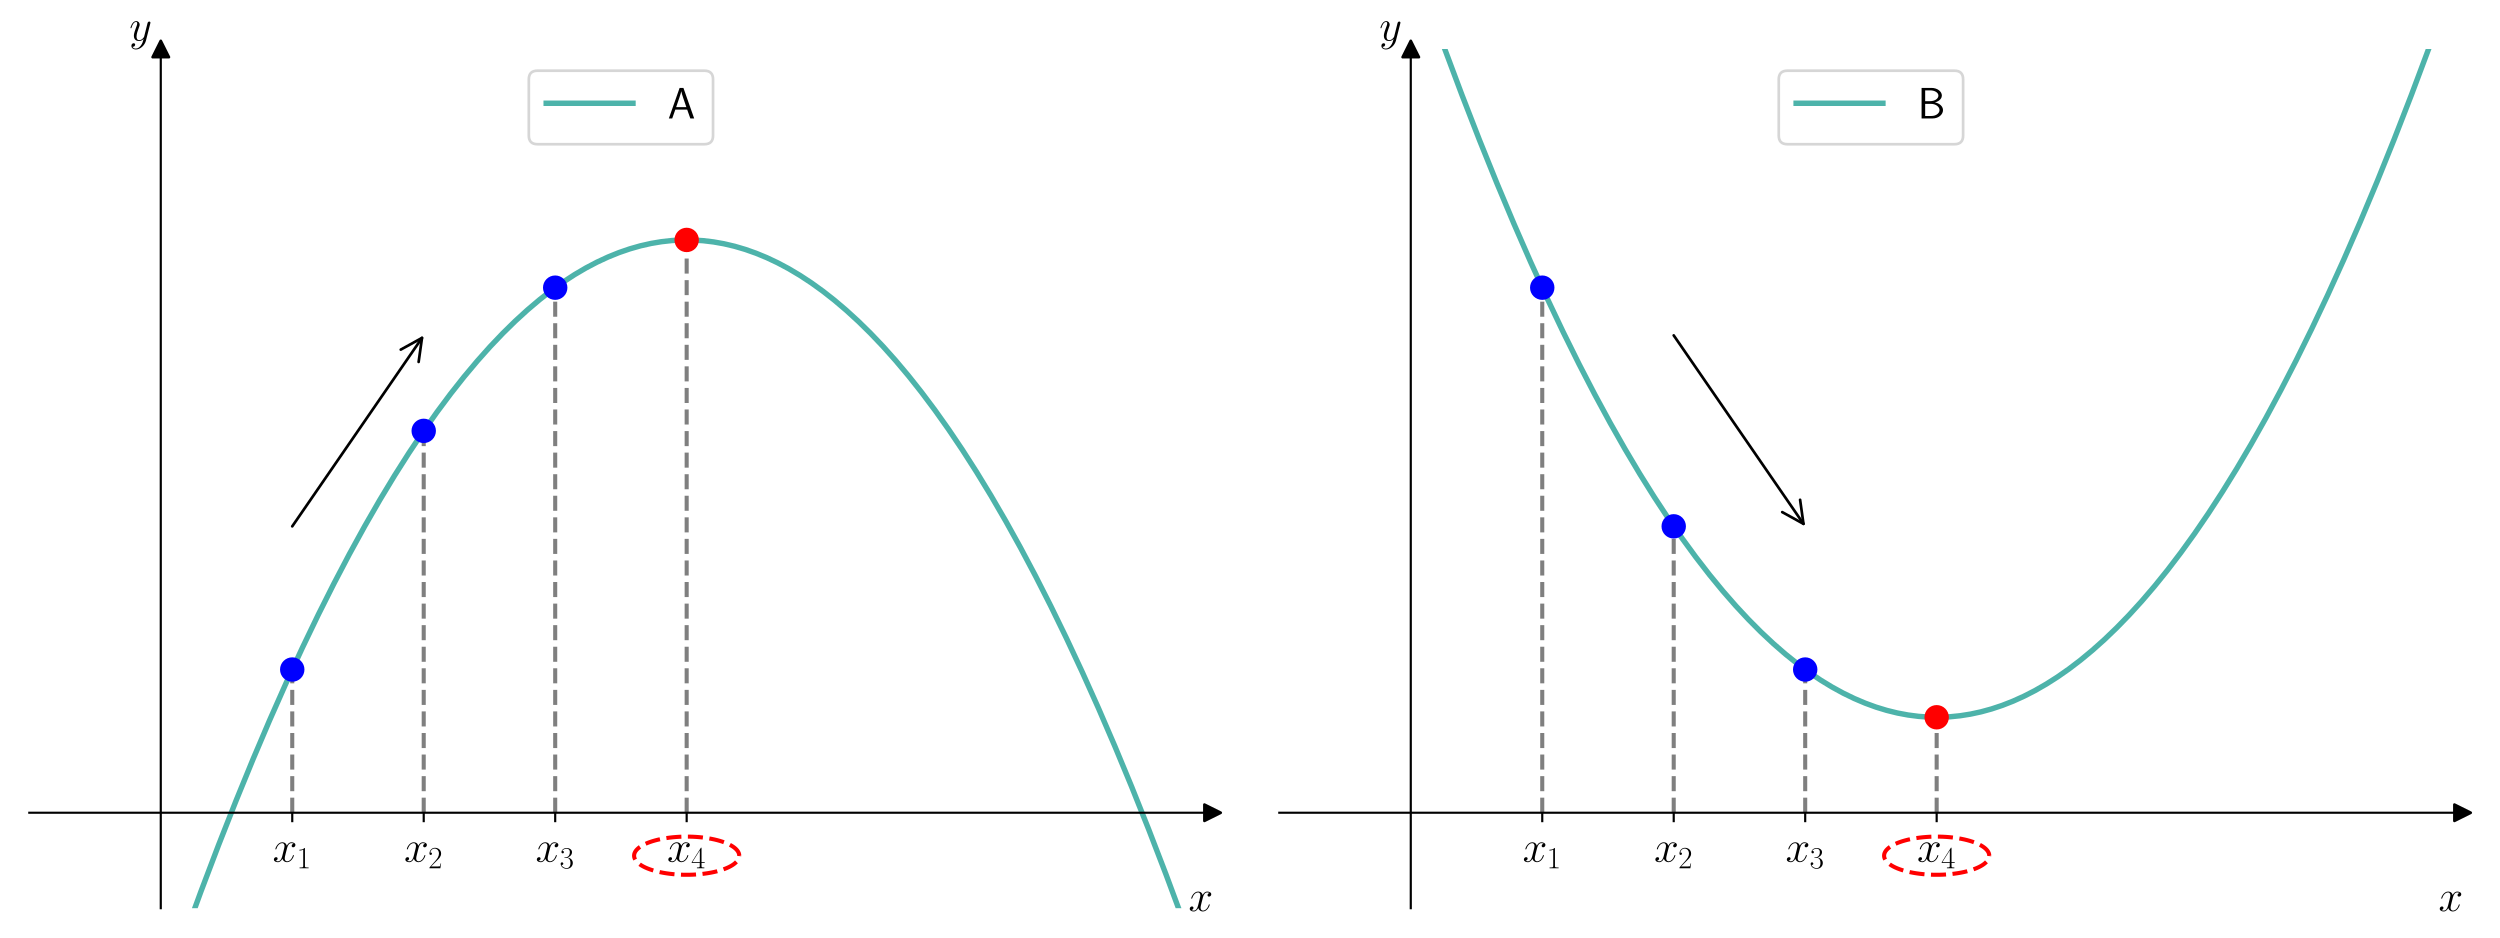 <?xml version='1.0' encoding='ASCII' standalone='yes'?>
<svg xmlns="http://www.w3.org/2000/svg" xmlns:xlink="http://www.w3.org/1999/xlink" version="1.1" width="1152.0px" viewBox="0 0 1152.0 432" height="432px">
  <g>
    <g transform="translate(0, 0) scale(1 1) translate(0, 0) scale(1.25 1.25) ">
 <defs>
  <style type="text/css">*{stroke-linejoin: round; stroke-linecap: butt}</style>
 </defs>
 <g id="figure_1">
  <g id="patch_1">
   <path d="M 0 345.6  L 460.8 345.6  L 460.8 0  L 0 0  z " style="fill: #ffffff"/>
  </g>
  <g id="axes_1">
   <g id="patch_2">
    <path d="M 10.8 334.8  L 447 334.8  L 447 18.065  L 10.8 18.065  z " style="fill: #ffffff"/>
   </g>
   <g id="patch_3">
    <path d="M 107.733 194.029  Q 131.967 158.836 155.566 124.564  " style="fill: none; stroke: #000000; stroke-linecap: round"/>
    <path d="M 147.734 128.884  L 155.566 124.564  L 154.323 133.421  " style="fill: none; stroke: #000000; stroke-linecap: round"/>
   </g>
   <g id="matplotlib.axis_1">
    <g id="xtick_1">
     <g id="line2d_1">
      <defs>
       <path id="md4ef2798bc" d="M 0 0  L 0 3.5  " style="stroke: #000000; stroke-width: 0.8"/>
      </defs>
      <g>
       <use xlink:href="#md4ef2798bc" x="107.733" y="299.607" style="stroke: #000000; stroke-width: 0.8"/>
      </g>
     </g>
     <g id="text_1">
      <!-- $x_1$ -->
      <g transform="translate(100.509 317.677) scale(0.16 -0.16)">
       <defs>
        <path id="CMMI12-78" d="M 3034 2606  C 2829 2567 2752 2414 2752 2293  C 2752 2139 2874 2088 2963 2088  C 3155 2088 3290 2254 3290 2427  C 3290 2695 2982 2816 2714 2816  C 2323 2816 2106 2433 2048 2312  C 1901 2816 1504 2816 1389 2816  C 736 2816 390 1980 390 1839  C 390 1814 416 1782 461 1782  C 512 1782 525 1820 538 1846  C 755 2555 1184 2689 1370 2689  C 1658 2689 1715 2420 1715 2267  C 1715 2127 1677 1980 1600 1673  L 1382 798  C 1286 415 1101 64 762 64  C 730 64 570 64 435 147  C 666 192 717 383 717 460  C 717 588 621 664 499 664  C 346 664 179 530 179 326  C 179 57 480 -64 755 -64  C 1062 -64 1280 179 1414 441  C 1517 64 1837 -64 2074 -64  C 2726 -64 3072 773 3072 913  C 3072 945 3046 971 3008 971  C 2950 971 2944 939 2925 888  C 2752 326 2381 64 2093 64  C 1869 64 1747 230 1747 492  C 1747 632 1773 734 1875 1156  L 2099 2024  C 2195 2408 2413 2689 2707 2689  C 2720 2689 2899 2689 3034 2606  z " transform="scale(0.016)"/>
        <path id="CMR17-31" d="M 1702 4058  C 1702 4192 1696 4192 1606 4192  C 1357 3916 979 3827 621 3827  C 602 3827 570 3827 563 3808  C 557 3795 557 3782 557 3648  C 755 3648 1088 3686 1344 3839  L 1344 461  C 1344 236 1331 160 781 160  L 589 160  L 589 0  C 896 0 1216 0 1523 0  C 1830 0 2150 0 2458 0  L 2458 160  L 2266 160  C 1715 160 1702 230 1702 458  L 1702 4058  z " transform="scale(0.016)"/>
       </defs>
       <use xlink:href="#CMMI12-78" transform="scale(0.996)"/>
       <use xlink:href="#CMR17-31" transform="translate(55.434 -14.944) scale(0.697)"/>
      </g>
     </g>
    </g>
    <g id="xtick_2">
     <g id="line2d_2">
      <g>
       <use xlink:href="#md4ef2798bc" x="156.2" y="299.607" style="stroke: #000000; stroke-width: 0.8"/>
      </g>
     </g>
     <g id="text_2">
      <!-- $x_2$ -->
      <g transform="translate(148.976 317.677) scale(0.16 -0.16)">
       <defs>
        <path id="CMR17-32" d="M 2669 989  L 2554 989  C 2490 536 2438 459 2413 420  C 2381 369 1920 369 1830 369  L 602 369  C 832 619 1280 1072 1824 1597  C 2214 1967 2669 2402 2669 3035  C 2669 3790 2067 4224 1395 4224  C 691 4224 262 3604 262 3030  C 262 2780 448 2748 525 2748  C 589 2748 781 2787 781 3010  C 781 3207 614 3264 525 3264  C 486 3264 448 3258 422 3245  C 544 3790 915 4058 1306 4058  C 1862 4058 2227 3617 2227 3035  C 2227 2479 1901 2000 1536 1584  L 262 146  L 262 0  L 2515 0  L 2669 989  z " transform="scale(0.016)"/>
       </defs>
       <use xlink:href="#CMMI12-78" transform="scale(0.996)"/>
       <use xlink:href="#CMR17-32" transform="translate(55.434 -14.944) scale(0.697)"/>
      </g>
     </g>
    </g>
    <g id="xtick_3">
     <g id="line2d_3">
      <g>
       <use xlink:href="#md4ef2798bc" x="204.667" y="299.607" style="stroke: #000000; stroke-width: 0.8"/>
      </g>
     </g>
     <g id="text_3">
      <!-- $x_3$ -->
      <g transform="translate(197.442 317.677) scale(0.16 -0.16)">
       <defs>
        <path id="CMR17-33" d="M 1414 2157  C 1984 2157 2234 1662 2234 1090  C 2234 320 1824 25 1453 25  C 1114 25 563 194 390 693  C 422 680 454 680 486 680  C 640 680 755 782 755 948  C 755 1133 614 1216 486 1216  C 378 1216 211 1165 211 926  C 211 335 787 -128 1466 -128  C 2176 -128 2720 430 2720 1085  C 2720 1707 2208 2157 1600 2227  C 2086 2328 2554 2756 2554 3329  C 2554 3820 2048 4179 1472 4179  C 890 4179 378 3829 378 3329  C 378 3110 544 3072 627 3072  C 762 3072 877 3155 877 3321  C 877 3486 762 3569 627 3569  C 602 3569 570 3569 544 3557  C 730 3959 1235 4032 1459 4032  C 1683 4032 2106 3925 2106 3320  C 2106 3143 2080 2828 1862 2550  C 1670 2304 1453 2304 1242 2284  C 1210 2284 1062 2269 1037 2269  C 992 2263 966 2257 966 2208  C 966 2163 973 2157 1101 2157  L 1414 2157  z " transform="scale(0.016)"/>
       </defs>
       <use xlink:href="#CMMI12-78" transform="scale(0.996)"/>
       <use xlink:href="#CMR17-33" transform="translate(55.434 -14.944) scale(0.697)"/>
      </g>
     </g>
    </g>
    <g id="xtick_4">
     <g id="line2d_4">
      <g>
       <use xlink:href="#md4ef2798bc" x="253.133" y="299.607" style="stroke: #000000; stroke-width: 0.8"/>
      </g>
     </g>
     <g id="text_4">
      <!-- $x_4$ -->
      <g transform="translate(245.909 317.677) scale(0.16 -0.16)">
       <defs>
        <path id="CMR17-34" d="M 2150 4122  C 2150 4256 2144 4256 2029 4256  L 128 1254  L 128 1088  L 1779 1088  L 1779 457  C 1779 224 1766 160 1318 160  L 1197 160  L 1197 0  C 1402 0 1747 0 1965 0  C 2182 0 2528 0 2733 0  L 2733 160  L 2611 160  C 2163 160 2150 224 2150 457  L 2150 1088  L 2803 1088  L 2803 1254  L 2150 1254  L 2150 4122  z M 1798 3703  L 1798 1254  L 256 1254  L 1798 3703  z " transform="scale(0.016)"/>
       </defs>
       <use xlink:href="#CMMI12-78" transform="scale(0.996)"/>
       <use xlink:href="#CMR17-34" transform="translate(55.434 -14.944) scale(0.697)"/>
      </g>
     </g>
    </g>
    <g id="text_5">
     <!-- $x$ -->
     <g transform="translate(438.131 335.846) scale(0.16 -0.16)">
      <use xlink:href="#CMMI12-78" transform="scale(0.996)"/>
     </g>
    </g>
   </g>
   <g id="matplotlib.axis_2">
    <g id="text_6">
     <!-- $y$ -->
     <g transform="translate(47.656 14.965) scale(0.16 -0.16)">
      <defs>
       <path id="CMMI12-79" d="M 1683 -700  C 1510 -939 1261 -1152 947 -1152  C 870 -1152 563 -1152 467 -889  C 486 -895 518 -895 531 -895  C 723 -895 851 -729 851 -582  C 851 -435 730 -384 634 -384  C 531 -384 307 -458 307 -759  C 307 -1071 582 -1286 947 -1286  C 1587 -1286 2234 -700 2413 6  L 3040 2485  C 3046 2517 3059 2556 3059 2594  C 3059 2689 2982 2753 2886 2753  C 2829 2753 2694 2727 2643 2535  L 2170 658  C 2138 543 2138 530 2086 460  C 1958 281 1747 64 1440 64  C 1082 64 1050 415 1050 588  C 1050 952 1222 1443 1395 1903  C 1466 2088 1504 2178 1504 2305  C 1504 2574 1312 2816 998 2816  C 410 2816 173 1890 173 1839  C 173 1814 198 1782 243 1782  C 301 1782 307 1807 333 1897  C 486 2433 730 2689 979 2689  C 1037 2689 1146 2689 1146 2478  C 1146 2312 1075 2127 979 1884  C 666 1047 666 837 666 683  C 666 77 1101 -64 1421 -64  C 1606 -64 1837 -6 2061 230  L 2067 224  C 1971 -147 1907 -392 1683 -700  z " transform="scale(0.016)"/>
      </defs>
      <use xlink:href="#CMMI12-79" transform="scale(0.996)"/>
     </g>
    </g>
   </g>
   <g id="line2d_5">
    <defs>
     <path id="m959924f972" d="M 3 0  L -3 -3  L -3 3  z " style="stroke: #000000; stroke-linejoin: miter"/>
    </defs>
    <g>
     <use xlink:href="#m959924f972" x="447" y="299.607" style="stroke: #000000; stroke-linejoin: miter"/>
    </g>
   </g>
   <g id="line2d_6">
    <defs>
     <path id="m89767bdf87" d="M 0 -3  L -3 3  L 3 3  z " style="stroke: #000000; stroke-linejoin: miter"/>
    </defs>
    <g>
     <use xlink:href="#m89767bdf87" x="59.267" y="18.065" style="stroke: #000000; stroke-linejoin: miter"/>
    </g>
   </g>
   <g id="line2d_7">
    <path d="M 67.495 346.6  L 74.073 328.63  L 80.571 311.515  L 86.962 295.298  L 93.247 279.948  L 99.425 265.434  L 105.496 251.728  L 111.462 238.801  L 117.32 226.623  L 123.072 215.167  L 128.824 204.206  L 134.47 193.931  L 140.009 184.313  L 145.441 175.327  L 150.767 166.946  L 155.987 159.146  L 161.1 151.9  L 166.106 145.184  L 171.006 138.976  L 175.906 133.127  L 180.7 127.753  L 185.387 122.831  L 189.967 118.339  L 194.441 114.255  L 198.915 110.471  L 203.282 107.066  L 207.543 104.02  L 211.804 101.246  L 215.958 98.803  L 220.112 96.618  L 224.16 94.739  L 228.208 93.104  L 232.149 91.749  L 236.09 90.626  L 240.031 89.736  L 243.866 89.094  L 247.701 88.671  L 251.536 88.469  L 255.37 88.488  L 259.205 88.726  L 263.04 89.185  L 266.874 89.865  L 270.816 90.792  L 274.757 91.953  L 278.698 93.346  L 282.639 94.972  L 286.687 96.884  L 290.735 99.042  L 294.889 101.511  L 299.044 104.239  L 303.304 107.306  L 307.565 110.645  L 311.932 114.349  L 316.406 118.44  L 320.88 122.831  L 325.461 127.637  L 330.147 132.88  L 334.941 138.583  L 339.734 144.63  L 344.634 151.168  L 349.641 158.218  L 354.754 165.807  L 359.973 173.958  L 365.299 182.695  L 370.732 192.045  L 376.164 201.838  L 381.703 212.277  L 387.349 223.391  L 393.101 235.205  L 398.959 247.747  L 404.925 261.046  L 410.996 275.13  L 417.174 290.028  L 423.459 305.77  L 429.85 322.385  L 436.348 339.904  L 438.771 346.6  L 438.771 346.6  " clip-path="url(#p20a40c3484)" style="fill: none; stroke: #029386; stroke-opacity: 0.7; stroke-width: 2; stroke-linecap: square"/>
   </g>
   <g id="LineCollection_1">
    <path d="M 107.733 299.607  L 107.733 246.818  " clip-path="url(#p20a40c3484)" style="fill: none; stroke-dasharray: 5.55,2.4; stroke-dashoffset: 0; stroke: #000000; stroke-opacity: 0.5; stroke-width: 1.5"/>
   </g>
   <g id="LineCollection_2">
    <path d="M 156.2 299.607  L 156.2 158.836  " clip-path="url(#p20a40c3484)" style="fill: none; stroke-dasharray: 5.55,2.4; stroke-dashoffset: 0; stroke: #000000; stroke-opacity: 0.5; stroke-width: 1.5"/>
   </g>
   <g id="LineCollection_3">
    <path d="M 204.667 299.607  L 204.667 106.047  " clip-path="url(#p20a40c3484)" style="fill: none; stroke-dasharray: 5.55,2.4; stroke-dashoffset: 0; stroke: #000000; stroke-opacity: 0.5; stroke-width: 1.5"/>
   </g>
   <g id="LineCollection_4">
    <path d="M 253.133 299.607  L 253.133 88.45  " clip-path="url(#p20a40c3484)" style="fill: none; stroke-dasharray: 5.55,2.4; stroke-dashoffset: 0; stroke: #000000; stroke-opacity: 0.5; stroke-width: 1.5"/>
   </g>
   <g id="line2d_8">
    <defs>
     <path id="m76c38d5edd" d="M 0 4  C 1.061 4 2.078 3.579 2.828 2.828  C 3.579 2.078 4 1.061 4 0  C 4 -1.061 3.579 -2.078 2.828 -2.828  C 2.078 -3.579 1.061 -4 0 -4  C -1.061 -4 -2.078 -3.579 -2.828 -2.828  C -3.579 -2.078 -4 -1.061 -4 0  C -4 1.061 -3.579 2.078 -2.828 2.828  C -2.078 3.579 -1.061 4 0 4  z " style="stroke: #0000ff"/>
    </defs>
    <g clip-path="url(#p20a40c3484)">
     <use xlink:href="#m76c38d5edd" x="107.733" y="246.818" style="fill: #0000ff; stroke: #0000ff"/>
    </g>
   </g>
   <g id="line2d_9">
    <g clip-path="url(#p20a40c3484)">
     <use xlink:href="#m76c38d5edd" x="156.2" y="158.836" style="fill: #0000ff; stroke: #0000ff"/>
    </g>
   </g>
   <g id="line2d_10">
    <g clip-path="url(#p20a40c3484)">
     <use xlink:href="#m76c38d5edd" x="204.667" y="106.047" style="fill: #0000ff; stroke: #0000ff"/>
    </g>
   </g>
   <g id="line2d_11">
    <defs>
     <path id="mc08ef7b7fa" d="M 0 4  C 1.061 4 2.078 3.579 2.828 2.828  C 3.579 2.078 4 1.061 4 0  C 4 -1.061 3.579 -2.078 2.828 -2.828  C 2.078 -3.579 1.061 -4 0 -4  C -1.061 -4 -2.078 -3.579 -2.828 -2.828  C -3.579 -2.078 -4 -1.061 -4 0  C -4 1.061 -3.579 2.078 -2.828 2.828  C -2.078 3.579 -1.061 4 0 4  z " style="stroke: #ff0000"/>
    </defs>
    <g clip-path="url(#p20a40c3484)">
     <use xlink:href="#mc08ef7b7fa" x="253.133" y="88.45" style="fill: #ff0000; stroke: #ff0000"/>
    </g>
   </g>
   <g id="line2d_12">
    <path d="M 272.52 315.444  L 272.481 314.998  L 272.364 314.553  L 272.17 314.112  L 271.899 313.676  L 271.552 313.248  L 271.131 312.828  L 270.638 312.419  L 270.074 312.022  L 269.442 311.639  L 268.745 311.271  L 267.984 310.92  L 267.164 310.587  L 266.287 310.273  L 265.358 309.981  L 264.379 309.71  L 263.354 309.463  L 262.289 309.24  L 261.187 309.041  L 260.052 308.869  L 258.89 308.723  L 257.704 308.604  L 256.5 308.512  L 255.282 308.449  L 254.056 308.413  L 252.826 308.406  L 251.597 308.428  L 250.374 308.477  L 249.163 308.555  L 247.967 308.66  L 246.793 308.792  L 245.643 308.952  L 244.524 309.137  L 243.44 309.348  L 242.395 309.584  L 241.393 309.843  L 240.438 310.125  L 239.534 310.428  L 238.685 310.751  L 237.894 311.093  L 237.165 311.453  L 236.5 311.828  L 235.902 312.219  L 235.373 312.622  L 234.916 313.037  L 234.532 313.461  L 234.223 313.893  L 233.99 314.332  L 233.834 314.775  L 233.756 315.221  L 233.756 315.667  L 233.834 316.113  L 233.99 316.556  L 234.223 316.995  L 234.532 317.427  L 234.916 317.851  L 235.373 318.266  L 235.902 318.669  L 236.5 319.059  L 237.165 319.435  L 237.894 319.795  L 238.685 320.137  L 239.534 320.46  L 240.438 320.763  L 241.393 321.045  L 242.395 321.304  L 243.44 321.54  L 244.524 321.75  L 245.643 321.936  L 246.793 322.095  L 247.967 322.228  L 249.163 322.333  L 250.374 322.411  L 251.597 322.46  L 252.826 322.482  L 254.056 322.475  L 255.282 322.439  L 256.5 322.376  L 257.704 322.284  L 258.89 322.165  L 260.052 322.019  L 261.187 321.846  L 262.289 321.648  L 263.354 321.425  L 264.379 321.177  L 265.358 320.907  L 266.287 320.614  L 267.164 320.301  L 267.984 319.968  L 268.745 319.617  L 269.442 319.249  L 270.074 318.866  L 270.638 318.469  L 271.131 318.06  L 271.552 317.64  L 271.899 317.212  L 272.17 316.776  L 272.364 316.335  L 272.481 315.89  L 272.52 315.444  " clip-path="url(#p20a40c3484)" style="fill: none; stroke-dasharray: 5.55,2.4; stroke-dashoffset: 0; stroke: #ff0000; stroke-width: 1.5"/>
   </g>
   <g id="patch_4">
    <path d="M 59.267 334.8  L 59.267 18.065  " style="fill: none; stroke: #000000; stroke-width: 0.8; stroke-linejoin: miter; stroke-linecap: square"/>
   </g>
   <g id="patch_5">
    <path d="M 447 334.8  L 447 18.065  " style="fill: none"/>
   </g>
   <g id="patch_6">
    <path d="M 10.8 299.607  L 447 299.607  " style="fill: none; stroke: #000000; stroke-width: 0.8; stroke-linejoin: miter; stroke-linecap: square"/>
   </g>
   <g id="patch_7">
    <path d="M 10.8 18.065  L 447 18.065  " style="fill: none"/>
   </g>
   <g id="legend_1">
    <g id="patch_8">
     <path d="M 198.143 53.164  L 259.657 53.164  Q 262.857 53.164 262.857 49.964  L 262.857 29.265  Q 262.857 26.065 259.657 26.065  L 198.143 26.065  Q 194.943 26.065 194.943 29.265  L 194.943 49.964  Q 194.943 53.164 198.143 53.164  z " style="fill: #ffffff; opacity: 0.8; stroke: #cccccc; stroke-linejoin: miter"/>
    </g>
    <g id="line2d_13">
     <path d="M 201.343 38.065  L 217.343 38.065  L 233.343 38.065  " style="fill: none; stroke: #029386; stroke-opacity: 0.7; stroke-width: 2; stroke-linecap: square"/>
    </g>
    <g id="text_7">
     <!-- A -->
     <g transform="translate(246.143 43.665) scale(0.16 -0.16)">
      <defs>
       <path id="CMSS17-41" d="M 2272 4416  L 1722 4416  L 166 0  L 653 0  L 1101 1280  L 2816 1280  L 3270 0  L 3827 0  L 2272 4416  z M 2694 1637  L 1222 1637  C 1530 2528 1914 3638 1958 3925  L 1965 3925  C 2010 3663 2138 3281 2246 2956  L 2694 1637  z " transform="scale(0.016)"/>
      </defs>
      <use xlink:href="#CMSS17-41" transform="scale(0.996)"/>
     </g>
    </g>
   </g>
  </g>
 </g>
 <defs>
  <clipPath id="p20a40c3484">
   <rect x="10.8" y="18.065" width="436.2" height="316.735"/>
  </clipPath>
 </defs>
</g>
    <g transform="translate(576.0, 0) scale(1 1) translate(0, 0) scale(1.25 1.25) ">
 <defs>
  <style type="text/css">*{stroke-linejoin: round; stroke-linecap: butt}</style>
 </defs>
 <g id="figure_1">
  <g id="patch_1">
   <path d="M 0 345.6  L 460.8 345.6  L 460.8 0  L 0 0  z " style="fill: #ffffff"/>
  </g>
  <g id="axes_1">
   <g id="patch_2">
    <path d="M 10.8 334.8  L 447 334.8  L 447 18.065  L 10.8 18.065  z " style="fill: #ffffff"/>
   </g>
   <g id="patch_3">
    <path d="M 156.2 123.643  Q 180.433 158.836 204.033 193.108  " style="fill: none; stroke: #000000; stroke-linecap: round"/>
    <path d="M 202.79 184.25  L 204.033 193.108  L 196.201 188.787  " style="fill: none; stroke: #000000; stroke-linecap: round"/>
   </g>
   <g id="matplotlib.axis_1">
    <g id="xtick_1">
     <g id="line2d_1">
      <defs>
       <path id="me8bf199c63" d="M 0 0  L 0 3.5  " style="stroke: #000000; stroke-width: 0.8"/>
      </defs>
      <g>
       <use xlink:href="#me8bf199c63" x="107.733" y="299.607" style="stroke: #000000; stroke-width: 0.8"/>
      </g>
     </g>
     <g id="text_1">
      <!-- $x_1$ -->
      <g transform="translate(100.509 317.677) scale(0.16 -0.16)">
       <defs>
        <path id="CMMI12-78" d="M 3034 2606  C 2829 2567 2752 2414 2752 2293  C 2752 2139 2874 2088 2963 2088  C 3155 2088 3290 2254 3290 2427  C 3290 2695 2982 2816 2714 2816  C 2323 2816 2106 2433 2048 2312  C 1901 2816 1504 2816 1389 2816  C 736 2816 390 1980 390 1839  C 390 1814 416 1782 461 1782  C 512 1782 525 1820 538 1846  C 755 2555 1184 2689 1370 2689  C 1658 2689 1715 2420 1715 2267  C 1715 2127 1677 1980 1600 1673  L 1382 798  C 1286 415 1101 64 762 64  C 730 64 570 64 435 147  C 666 192 717 383 717 460  C 717 588 621 664 499 664  C 346 664 179 530 179 326  C 179 57 480 -64 755 -64  C 1062 -64 1280 179 1414 441  C 1517 64 1837 -64 2074 -64  C 2726 -64 3072 773 3072 913  C 3072 945 3046 971 3008 971  C 2950 971 2944 939 2925 888  C 2752 326 2381 64 2093 64  C 1869 64 1747 230 1747 492  C 1747 632 1773 734 1875 1156  L 2099 2024  C 2195 2408 2413 2689 2707 2689  C 2720 2689 2899 2689 3034 2606  z " transform="scale(0.016)"/>
        <path id="CMR17-31" d="M 1702 4058  C 1702 4192 1696 4192 1606 4192  C 1357 3916 979 3827 621 3827  C 602 3827 570 3827 563 3808  C 557 3795 557 3782 557 3648  C 755 3648 1088 3686 1344 3839  L 1344 461  C 1344 236 1331 160 781 160  L 589 160  L 589 0  C 896 0 1216 0 1523 0  C 1830 0 2150 0 2458 0  L 2458 160  L 2266 160  C 1715 160 1702 230 1702 458  L 1702 4058  z " transform="scale(0.016)"/>
       </defs>
       <use xlink:href="#CMMI12-78" transform="scale(0.996)"/>
       <use xlink:href="#CMR17-31" transform="translate(55.434 -14.944) scale(0.697)"/>
      </g>
     </g>
    </g>
    <g id="xtick_2">
     <g id="line2d_2">
      <g>
       <use xlink:href="#me8bf199c63" x="156.2" y="299.607" style="stroke: #000000; stroke-width: 0.8"/>
      </g>
     </g>
     <g id="text_2">
      <!-- $x_2$ -->
      <g transform="translate(148.976 317.677) scale(0.16 -0.16)">
       <defs>
        <path id="CMR17-32" d="M 2669 989  L 2554 989  C 2490 536 2438 459 2413 420  C 2381 369 1920 369 1830 369  L 602 369  C 832 619 1280 1072 1824 1597  C 2214 1967 2669 2402 2669 3035  C 2669 3790 2067 4224 1395 4224  C 691 4224 262 3604 262 3030  C 262 2780 448 2748 525 2748  C 589 2748 781 2787 781 3010  C 781 3207 614 3264 525 3264  C 486 3264 448 3258 422 3245  C 544 3790 915 4058 1306 4058  C 1862 4058 2227 3617 2227 3035  C 2227 2479 1901 2000 1536 1584  L 262 146  L 262 0  L 2515 0  L 2669 989  z " transform="scale(0.016)"/>
       </defs>
       <use xlink:href="#CMMI12-78" transform="scale(0.996)"/>
       <use xlink:href="#CMR17-32" transform="translate(55.434 -14.944) scale(0.697)"/>
      </g>
     </g>
    </g>
    <g id="xtick_3">
     <g id="line2d_3">
      <g>
       <use xlink:href="#me8bf199c63" x="204.667" y="299.607" style="stroke: #000000; stroke-width: 0.8"/>
      </g>
     </g>
     <g id="text_3">
      <!-- $x_3$ -->
      <g transform="translate(197.442 317.677) scale(0.16 -0.16)">
       <defs>
        <path id="CMR17-33" d="M 1414 2157  C 1984 2157 2234 1662 2234 1090  C 2234 320 1824 25 1453 25  C 1114 25 563 194 390 693  C 422 680 454 680 486 680  C 640 680 755 782 755 948  C 755 1133 614 1216 486 1216  C 378 1216 211 1165 211 926  C 211 335 787 -128 1466 -128  C 2176 -128 2720 430 2720 1085  C 2720 1707 2208 2157 1600 2227  C 2086 2328 2554 2756 2554 3329  C 2554 3820 2048 4179 1472 4179  C 890 4179 378 3829 378 3329  C 378 3110 544 3072 627 3072  C 762 3072 877 3155 877 3321  C 877 3486 762 3569 627 3569  C 602 3569 570 3569 544 3557  C 730 3959 1235 4032 1459 4032  C 1683 4032 2106 3925 2106 3320  C 2106 3143 2080 2828 1862 2550  C 1670 2304 1453 2304 1242 2284  C 1210 2284 1062 2269 1037 2269  C 992 2263 966 2257 966 2208  C 966 2163 973 2157 1101 2157  L 1414 2157  z " transform="scale(0.016)"/>
       </defs>
       <use xlink:href="#CMMI12-78" transform="scale(0.996)"/>
       <use xlink:href="#CMR17-33" transform="translate(55.434 -14.944) scale(0.697)"/>
      </g>
     </g>
    </g>
    <g id="xtick_4">
     <g id="line2d_4">
      <g>
       <use xlink:href="#me8bf199c63" x="253.133" y="299.607" style="stroke: #000000; stroke-width: 0.8"/>
      </g>
     </g>
     <g id="text_4">
      <!-- $x_4$ -->
      <g transform="translate(245.909 317.677) scale(0.16 -0.16)">
       <defs>
        <path id="CMR17-34" d="M 2150 4122  C 2150 4256 2144 4256 2029 4256  L 128 1254  L 128 1088  L 1779 1088  L 1779 457  C 1779 224 1766 160 1318 160  L 1197 160  L 1197 0  C 1402 0 1747 0 1965 0  C 2182 0 2528 0 2733 0  L 2733 160  L 2611 160  C 2163 160 2150 224 2150 457  L 2150 1088  L 2803 1088  L 2803 1254  L 2150 1254  L 2150 4122  z M 1798 3703  L 1798 1254  L 256 1254  L 1798 3703  z " transform="scale(0.016)"/>
       </defs>
       <use xlink:href="#CMMI12-78" transform="scale(0.996)"/>
       <use xlink:href="#CMR17-34" transform="translate(55.434 -14.944) scale(0.697)"/>
      </g>
     </g>
    </g>
    <g id="text_5">
     <!-- $x$ -->
     <g transform="translate(438.131 335.846) scale(0.16 -0.16)">
      <use xlink:href="#CMMI12-78" transform="scale(0.996)"/>
     </g>
    </g>
   </g>
   <g id="matplotlib.axis_2">
    <g id="text_6">
     <!-- $y$ -->
     <g transform="translate(47.656 14.965) scale(0.16 -0.16)">
      <defs>
       <path id="CMMI12-79" d="M 1683 -700  C 1510 -939 1261 -1152 947 -1152  C 870 -1152 563 -1152 467 -889  C 486 -895 518 -895 531 -895  C 723 -895 851 -729 851 -582  C 851 -435 730 -384 634 -384  C 531 -384 307 -458 307 -759  C 307 -1071 582 -1286 947 -1286  C 1587 -1286 2234 -700 2413 6  L 3040 2485  C 3046 2517 3059 2556 3059 2594  C 3059 2689 2982 2753 2886 2753  C 2829 2753 2694 2727 2643 2535  L 2170 658  C 2138 543 2138 530 2086 460  C 1958 281 1747 64 1440 64  C 1082 64 1050 415 1050 588  C 1050 952 1222 1443 1395 1903  C 1466 2088 1504 2178 1504 2305  C 1504 2574 1312 2816 998 2816  C 410 2816 173 1890 173 1839  C 173 1814 198 1782 243 1782  C 301 1782 307 1807 333 1897  C 486 2433 730 2689 979 2689  C 1037 2689 1146 2689 1146 2478  C 1146 2312 1075 2127 979 1884  C 666 1047 666 837 666 683  C 666 77 1101 -64 1421 -64  C 1606 -64 1837 -6 2061 230  L 2067 224  C 1971 -147 1907 -392 1683 -700  z " transform="scale(0.016)"/>
      </defs>
      <use xlink:href="#CMMI12-79" transform="scale(0.996)"/>
     </g>
    </g>
   </g>
   <g id="line2d_5">
    <defs>
     <path id="m7ee95ef3aa" d="M 3 0  L -3 -3  L -3 3  z " style="stroke: #000000; stroke-linejoin: miter"/>
    </defs>
    <g>
     <use xlink:href="#m7ee95ef3aa" x="447" y="299.607" style="stroke: #000000; stroke-linejoin: miter"/>
    </g>
   </g>
   <g id="line2d_6">
    <defs>
     <path id="m7a848fbabc" d="M 0 -3  L -3 3  L 3 3  z " style="stroke: #000000; stroke-linejoin: miter"/>
    </defs>
    <g>
     <use xlink:href="#m7a848fbabc" x="59.267" y="18.065" style="stroke: #000000; stroke-linejoin: miter"/>
    </g>
   </g>
   <g id="line2d_7">
    <path d="M 64.901 -1  L 71.516 17.327  L 78.121 34.97  L 84.618 51.691  L 91.01 67.521  L 97.294 82.49  L 103.473 96.629  L 109.544 109.967  L 115.509 122.533  L 121.368 134.355  L 127.12 145.463  L 132.766 155.882  L 138.305 165.641  L 143.737 174.766  L 149.063 183.283  L 154.283 191.217  L 159.396 198.593  L 164.402 205.436  L 169.408 211.904  L 174.308 217.87  L 179.102 223.359  L 183.789 228.393  L 188.369 232.994  L 192.949 237.281  L 197.423 241.165  L 201.791 244.668  L 206.158 247.884  L 210.419 250.747  L 214.573 253.276  L 218.727 255.547  L 222.775 257.51  L 226.823 259.229  L 230.764 260.666  L 234.705 261.87  L 238.647 262.842  L 242.588 263.581  L 246.423 264.077  L 250.257 264.352  L 254.092 264.407  L 257.927 264.242  L 261.761 263.857  L 265.596 263.251  L 269.431 262.425  L 273.372 261.346  L 277.313 260.035  L 281.255 258.49  L 285.302 256.662  L 289.35 254.589  L 293.504 252.205  L 297.659 249.563  L 301.92 246.585  L 306.18 243.335  L 310.548 239.721  L 315.022 235.723  L 319.495 231.425  L 324.076 226.714  L 328.763 221.568  L 333.45 216.092  L 338.243 210.152  L 343.143 203.725  L 348.149 196.786  L 353.262 189.311  L 358.482 181.277  L 363.701 172.835  L 369.027 163.8  L 374.46 154.147  L 379.999 143.848  L 385.644 132.879  L 391.396 121.212  L 397.255 108.819  L 403.22 95.672  L 409.292 81.743  L 415.47 67.003  L 421.755 51.422  L 428.146 34.97  L 434.644 17.617  L 441.248 -0.669  L 441.365 -1  L 441.365 -1  " clip-path="url(#p9cc230ee8d)" style="fill: none; stroke: #029386; stroke-opacity: 0.7; stroke-width: 2; stroke-linecap: square"/>
   </g>
   <g id="LineCollection_1">
    <path d="M 107.733 299.607  L 107.733 106.047  " clip-path="url(#p9cc230ee8d)" style="fill: none; stroke-dasharray: 5.55,2.4; stroke-dashoffset: 0; stroke: #000000; stroke-opacity: 0.5; stroke-width: 1.5"/>
   </g>
   <g id="LineCollection_2">
    <path d="M 156.2 299.607  L 156.2 194.029  " clip-path="url(#p9cc230ee8d)" style="fill: none; stroke-dasharray: 5.55,2.4; stroke-dashoffset: 0; stroke: #000000; stroke-opacity: 0.5; stroke-width: 1.5"/>
   </g>
   <g id="LineCollection_3">
    <path d="M 204.667 299.607  L 204.667 246.818  " clip-path="url(#p9cc230ee8d)" style="fill: none; stroke-dasharray: 5.55,2.4; stroke-dashoffset: 0; stroke: #000000; stroke-opacity: 0.5; stroke-width: 1.5"/>
   </g>
   <g id="LineCollection_4">
    <path d="M 253.133 299.607  L 253.133 264.414  " clip-path="url(#p9cc230ee8d)" style="fill: none; stroke-dasharray: 5.55,2.4; stroke-dashoffset: 0; stroke: #000000; stroke-opacity: 0.5; stroke-width: 1.5"/>
   </g>
   <g id="line2d_8">
    <defs>
     <path id="m3eb7178228" d="M 0 4  C 1.061 4 2.078 3.579 2.828 2.828  C 3.579 2.078 4 1.061 4 0  C 4 -1.061 3.579 -2.078 2.828 -2.828  C 2.078 -3.579 1.061 -4 0 -4  C -1.061 -4 -2.078 -3.579 -2.828 -2.828  C -3.579 -2.078 -4 -1.061 -4 0  C -4 1.061 -3.579 2.078 -2.828 2.828  C -2.078 3.579 -1.061 4 0 4  z " style="stroke: #0000ff"/>
    </defs>
    <g clip-path="url(#p9cc230ee8d)">
     <use xlink:href="#m3eb7178228" x="107.733" y="106.047" style="fill: #0000ff; stroke: #0000ff"/>
    </g>
   </g>
   <g id="line2d_9">
    <g clip-path="url(#p9cc230ee8d)">
     <use xlink:href="#m3eb7178228" x="156.2" y="194.029" style="fill: #0000ff; stroke: #0000ff"/>
    </g>
   </g>
   <g id="line2d_10">
    <g clip-path="url(#p9cc230ee8d)">
     <use xlink:href="#m3eb7178228" x="204.667" y="246.818" style="fill: #0000ff; stroke: #0000ff"/>
    </g>
   </g>
   <g id="line2d_11">
    <defs>
     <path id="mc6effa9eef" d="M 0 4  C 1.061 4 2.078 3.579 2.828 2.828  C 3.579 2.078 4 1.061 4 0  C 4 -1.061 3.579 -2.078 2.828 -2.828  C 2.078 -3.579 1.061 -4 0 -4  C -1.061 -4 -2.078 -3.579 -2.828 -2.828  C -3.579 -2.078 -4 -1.061 -4 0  C -4 1.061 -3.579 2.078 -2.828 2.828  C -2.078 3.579 -1.061 4 0 4  z " style="stroke: #ff0000"/>
    </defs>
    <g clip-path="url(#p9cc230ee8d)">
     <use xlink:href="#mc6effa9eef" x="253.133" y="264.414" style="fill: #ff0000; stroke: #ff0000"/>
    </g>
   </g>
   <g id="line2d_12">
    <path d="M 272.52 315.444  L 272.481 314.998  L 272.364 314.553  L 272.17 314.112  L 271.899 313.676  L 271.552 313.248  L 271.131 312.828  L 270.638 312.419  L 270.074 312.022  L 269.442 311.639  L 268.745 311.271  L 267.984 310.92  L 267.164 310.587  L 266.287 310.273  L 265.358 309.981  L 264.379 309.71  L 263.354 309.463  L 262.289 309.24  L 261.187 309.041  L 260.052 308.869  L 258.89 308.723  L 257.704 308.604  L 256.5 308.512  L 255.282 308.449  L 254.056 308.413  L 252.826 308.406  L 251.597 308.428  L 250.374 308.477  L 249.163 308.555  L 247.967 308.66  L 246.793 308.792  L 245.643 308.952  L 244.524 309.137  L 243.44 309.348  L 242.395 309.584  L 241.393 309.843  L 240.438 310.125  L 239.534 310.428  L 238.685 310.751  L 237.894 311.093  L 237.165 311.453  L 236.5 311.828  L 235.902 312.219  L 235.373 312.622  L 234.916 313.037  L 234.532 313.461  L 234.223 313.893  L 233.99 314.332  L 233.834 314.775  L 233.756 315.221  L 233.756 315.667  L 233.834 316.113  L 233.99 316.556  L 234.223 316.995  L 234.532 317.427  L 234.916 317.851  L 235.373 318.266  L 235.902 318.669  L 236.5 319.059  L 237.165 319.435  L 237.894 319.795  L 238.685 320.137  L 239.534 320.46  L 240.438 320.763  L 241.393 321.045  L 242.395 321.304  L 243.44 321.54  L 244.524 321.75  L 245.643 321.936  L 246.793 322.095  L 247.967 322.228  L 249.163 322.333  L 250.374 322.411  L 251.597 322.46  L 252.826 322.482  L 254.056 322.475  L 255.282 322.439  L 256.5 322.376  L 257.704 322.284  L 258.89 322.165  L 260.052 322.019  L 261.187 321.846  L 262.289 321.648  L 263.354 321.425  L 264.379 321.177  L 265.358 320.907  L 266.287 320.614  L 267.164 320.301  L 267.984 319.968  L 268.745 319.617  L 269.442 319.249  L 270.074 318.866  L 270.638 318.469  L 271.131 318.06  L 271.552 317.64  L 271.899 317.212  L 272.17 316.776  L 272.364 316.335  L 272.481 315.89  L 272.52 315.444  " clip-path="url(#p9cc230ee8d)" style="fill: none; stroke-dasharray: 5.55,2.4; stroke-dashoffset: 0; stroke: #ff0000; stroke-width: 1.5"/>
   </g>
   <g id="patch_4">
    <path d="M 59.267 334.8  L 59.267 18.065  " style="fill: none; stroke: #000000; stroke-width: 0.8; stroke-linejoin: miter; stroke-linecap: square"/>
   </g>
   <g id="patch_5">
    <path d="M 447 334.8  L 447 18.065  " style="fill: none"/>
   </g>
   <g id="patch_6">
    <path d="M 10.8 299.607  L 447 299.607  " style="fill: none; stroke: #000000; stroke-width: 0.8; stroke-linejoin: miter; stroke-linecap: square"/>
   </g>
   <g id="patch_7">
    <path d="M 10.8 18.065  L 447 18.065  " style="fill: none"/>
   </g>
   <g id="legend_1">
    <g id="patch_8">
     <path d="M 198.12 53.164  L 259.68 53.164  Q 262.88 53.164 262.88 49.964  L 262.88 29.265  Q 262.88 26.065 259.68 26.065  L 198.12 26.065  Q 194.92 26.065 194.92 29.265  L 194.92 49.964  Q 194.92 53.164 198.12 53.164  z " style="fill: #ffffff; opacity: 0.8; stroke: #cccccc; stroke-linejoin: miter"/>
    </g>
    <g id="line2d_13">
     <path d="M 201.32 38.065  L 217.32 38.065  L 233.32 38.065  " style="fill: none; stroke: #029386; stroke-opacity: 0.7; stroke-width: 2; stroke-linecap: square"/>
    </g>
    <g id="text_7">
     <!-- B -->
     <g transform="translate(246.12 43.665) scale(0.16 -0.16)">
      <defs>
       <path id="CMSS17-42" d="M 570 4416  L 570 0  L 2163 0  C 3034 0 3667 574 3667 1200  C 3667 1685 3251 2176 2502 2317  C 3334 2558 3501 3040 3501 3313  C 3501 3883 2874 4416 1997 4416  L 570 4416  z M 1088 2496  L 1088 4059  L 1824 4059  C 2483 4059 3002 3724 3002 3306  C 3002 2926 2592 2496 1766 2496  L 1088 2496  z M 1088 357  L 1088 2107  L 1939 2107  C 2630 2107 3162 1679 3162 1206  C 3162 772 2694 357 1984 357  L 1088 357  z " transform="scale(0.016)"/>
      </defs>
      <use xlink:href="#CMSS17-42" transform="scale(0.996)"/>
     </g>
    </g>
   </g>
  </g>
 </g>
 <defs>
  <clipPath id="p9cc230ee8d">
   <rect x="10.8" y="18.065" width="436.2" height="316.735"/>
  </clipPath>
 </defs>
</g>
  </g>
</svg>
